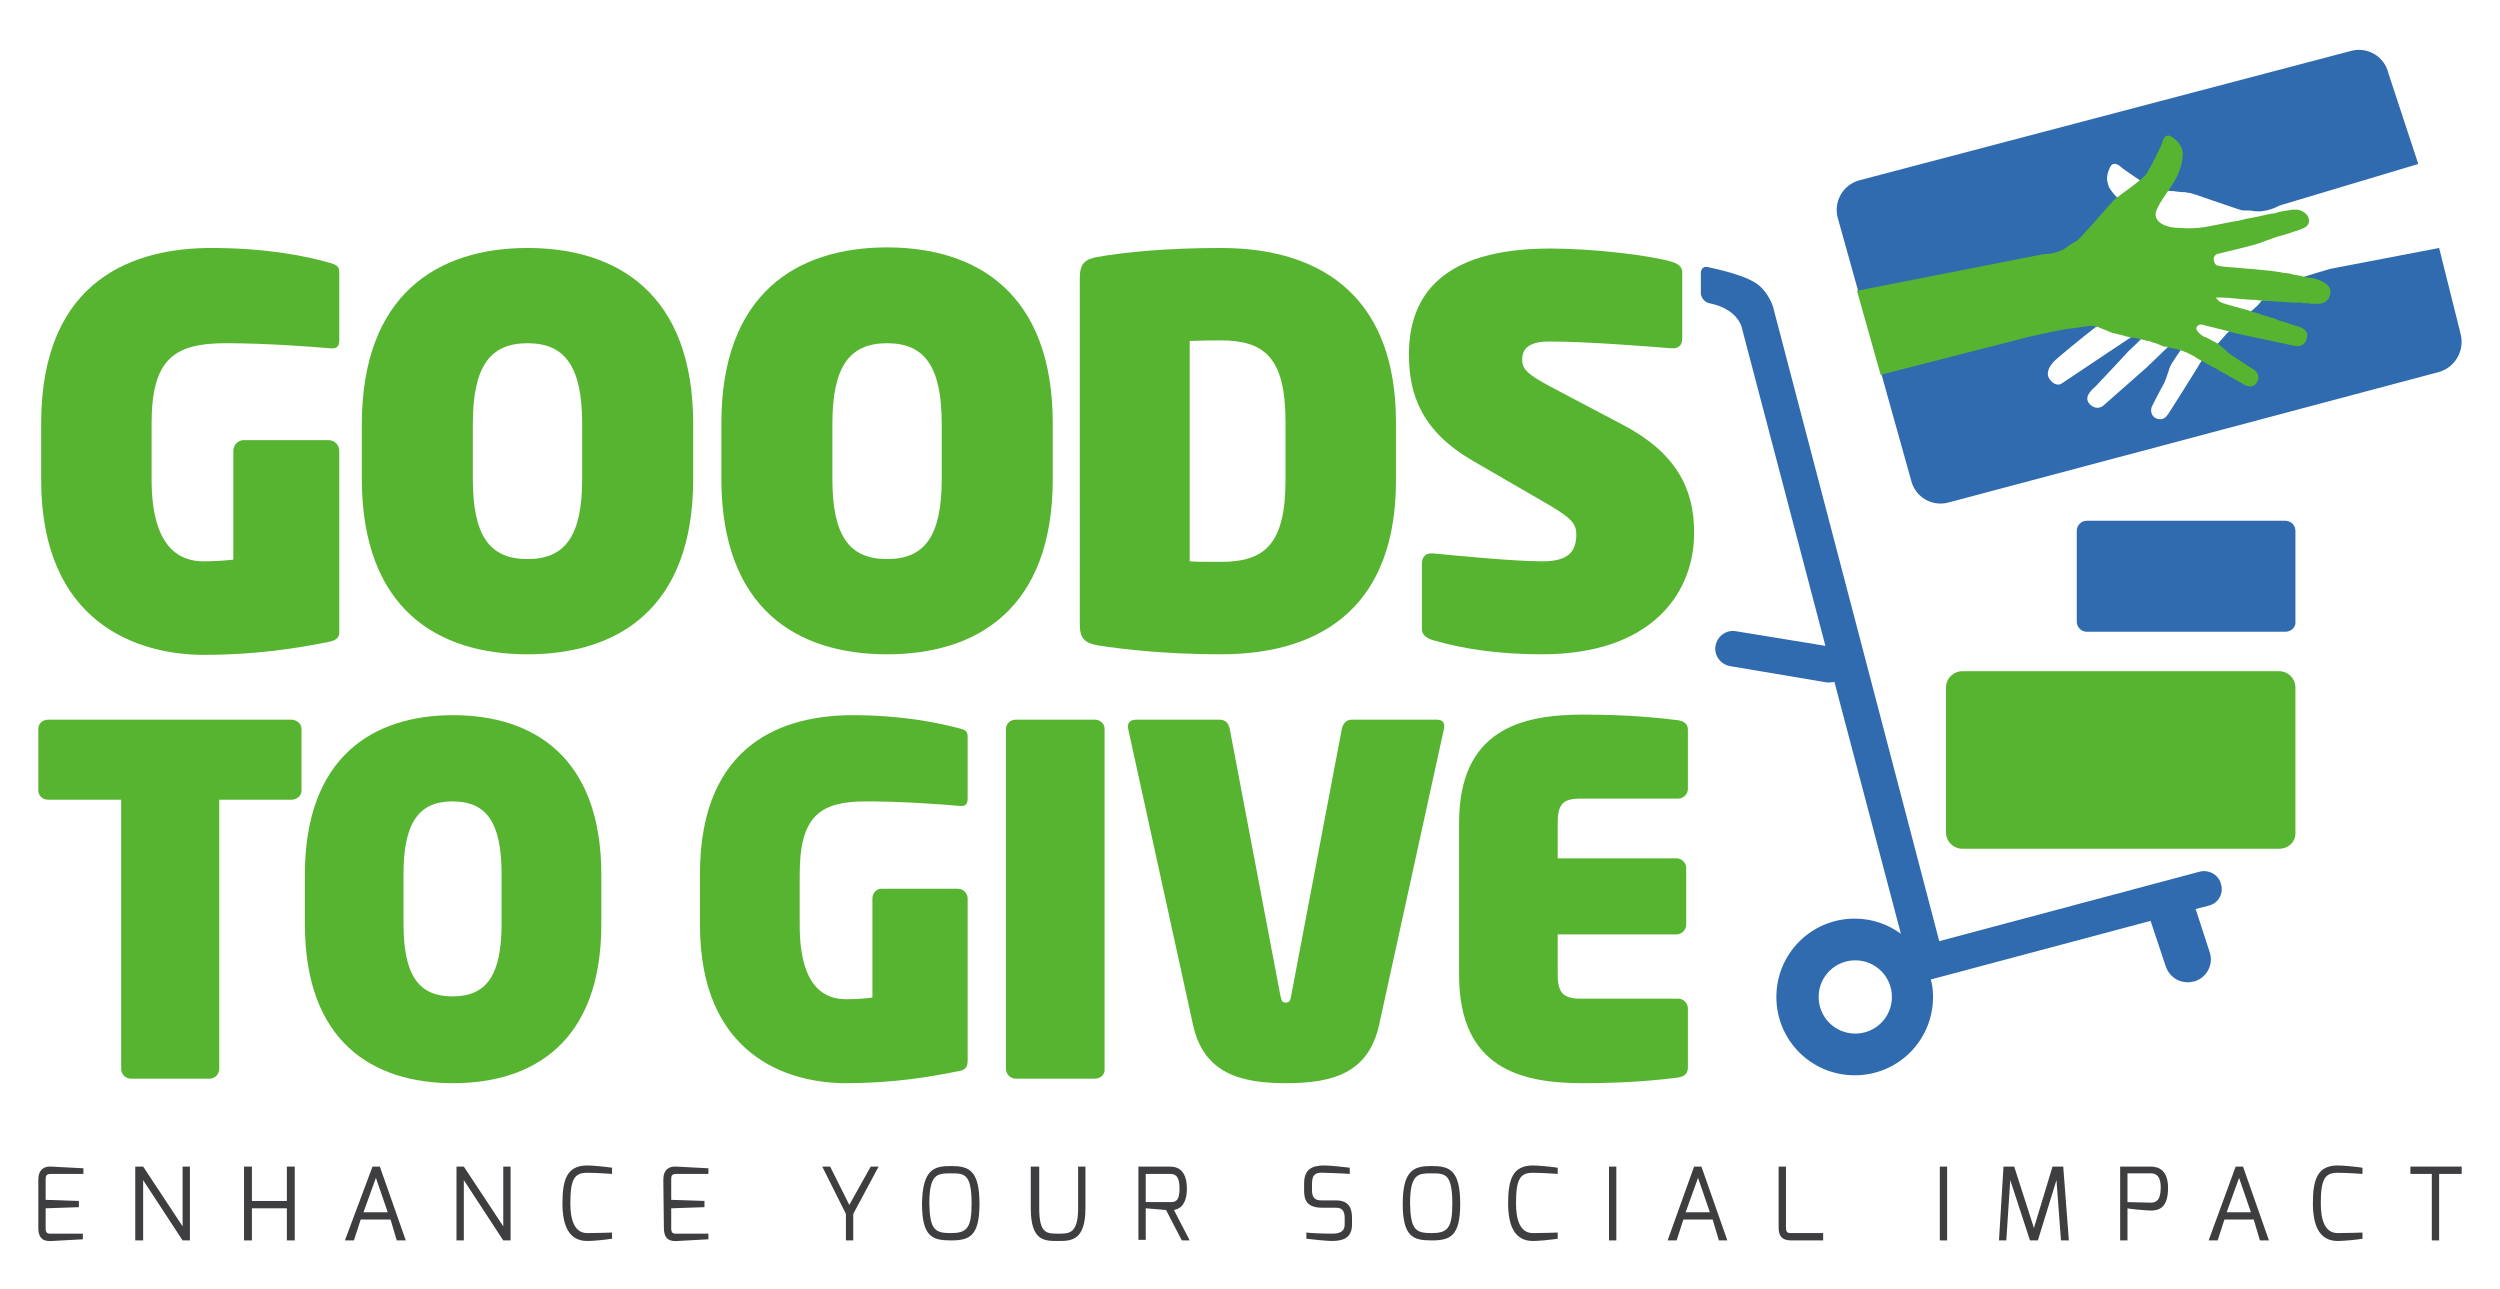 <?xml version="1.0" encoding="utf-8"?>
<!-- Generator: Adobe Illustrator 22.0.1, SVG Export Plug-In . SVG Version: 6.00 Build 0)  -->
<svg version="1.1" id="Layer_1" xmlns="http://www.w3.org/2000/svg" xmlns:xlink="http://www.w3.org/1999/xlink" x="0px" y="0px"
	 viewBox="0 0 443.6 228.8" style="enable-background:new 0 0 443.6 228.8;" xml:space="preserve">
<style type="text/css">
	.st0{fill:#3E3D40;}
	.st1{fill:#414794;}
	.st2{fill:#306BAF;}
	.st3{fill:#57B431;}
</style>
<g>
	<g>
		<path class="st0" d="M6.8,209.3c0-1.8,1.1-2.4,2.3-2.3l5.7,0.3v1H9c-0.9,0-0.9,0.5-0.9,1v3.6l5.9,0.2v1.1l-5.9,0.2v3.6
			c0,1,0.6,0.9,1.1,0.9h5.5v1l-5.5,0.3c-1.2,0.1-2.4-0.2-2.4-2.3C6.8,217.9,6.8,209.3,6.8,209.3z"/>
		<polygon class="st0" points="24,207 25.4,207 32.4,217.6 32.4,207 33.7,207 33.7,220.1 32.4,220.1 25.4,209.4 25.4,220.1 
			24,220.1 		"/>
		<polygon class="st0" points="43.3,207 44.7,207 44.7,213.1 50.9,213.1 50.9,207 52.3,207 52.3,220.1 50.9,220.1 50.9,214.4 
			44.7,214.4 44.7,220.1 43.3,220.1 		"/>
		<path class="st0" d="M66.1,207h1.3l4.6,13.1h-1.6l-1.1-3.7H64l-1.2,3.7h-1.6L66.1,207z M68.8,215.1l-2.1-6.1l-2.2,6.1H68.8z"/>
		<polygon class="st0" points="81,207 82.3,207 89.3,217.6 89.3,207 90.6,207 90.6,220.1 89.3,220.1 82.3,209.4 82.3,220.1 
			81,220.1 		"/>
		<path class="st0" d="M104.2,206.8c0.9,0,3.1,0.2,4.4,0.4v1.1c0,0-2.7-0.2-4.4-0.2c-2.2,0-3,1-3,5.4c0,2.9,0.7,5.3,3,5.3
			c1.9,0,4.4-0.1,4.4-0.1v1.1c-1.3,0.2-3.4,0.4-4.4,0.4c-3.3,0-4.4-2.8-4.4-6.7C99.8,209.3,100.6,206.8,104.2,206.8"/>
		<path class="st0" d="M117.7,209.3c0-1.8,1.1-2.4,2.3-2.3l5.7,0.3v1H120c-0.9,0-0.9,0.5-0.9,1v3.6l5.9,0.2v1.1l-5.9,0.2v3.6
			c0,1,0.6,0.9,1.1,0.9h5.5v1l-5.5,0.3c-1.2,0.1-2.4-0.2-2.4-2.3L117.7,209.3L117.7,209.3z"/>
		<polygon class="st0" points="147.3,207 150.7,213.8 154.5,207 155.9,207 151.4,215.4 151.4,220.1 150.1,220.1 150.1,215.4 
			145.9,207 		"/>
		<path class="st0" d="M168.7,206.9c3.1,0,5.1,0.6,5.1,6.7c0,5.8-1.8,6.5-5.1,6.5c-3.2,0-5.1-0.6-5.1-6.5
			C163.7,207.5,165.7,206.9,168.7,206.9 M168.7,218.8c2.8,0,3.7-0.8,3.7-5.2c0-5.4-1.3-5.4-3.7-5.4s-3.8,0.1-3.8,5.4
			C165,218.2,165.9,218.8,168.7,218.8"/>
		<path class="st0" d="M183.1,207h1.3v7.4c0,4.6,1.4,4.5,3.5,4.5c1.8,0,3.4,0,3.4-4.5V207h1.3v7.4c0,5.8-2.6,5.8-4.8,5.8
			c-2.4,0-4.9,0.1-4.9-5.8V207H183.1z"/>
		<path class="st0" d="M202,207h5.6c1.7,0,3,1,3,3.9c0,3.4-1.8,3.7-2.3,3.8l2.8,5.4h-1.4l-2.8-5.4l-3.6-0.3v5.6H202V207z
			 M207.6,213.3c0.8,0,1.7,0,1.7-2.4s-0.9-2.6-1.7-2.6h-4.3v5H207.6z"/>
		<path class="st0" d="M231.4,210c0-2.6,1.5-3.2,3.6-3.2c1,0,3.8,0.3,4.5,0.4v1.1c-1.1-0.1-4.5-0.2-4.5-0.2
			c-1.3-0.1-2.2,0.1-2.2,1.9v1.2c0,1.6,0.8,1.8,1.8,1.8h2.5c2.4,0,2.8,1.6,2.8,3.1v1.2c0,2.5-1.8,2.9-3.6,2.9
			c-0.9,0-3.7-0.3-4.5-0.4v-1.1c0.7,0.1,2.8,0.2,4.5,0.2c0.7,0,2.3,0,2.3-1.6v-1.2c0-1-0.3-1.8-1.5-1.8h-2.5c-2.9,0-3.2-1.6-3.2-3.1
			L231.4,210L231.4,210z"/>
		<path class="st0" d="M254,206.9c3.1,0,5.1,0.6,5.1,6.7c0,5.8-1.8,6.5-5.1,6.5c-3.2,0-5.1-0.6-5.1-6.5
			C248.9,207.5,251,206.9,254,206.9 M254,218.8c2.8,0,3.7-0.8,3.7-5.2c0-5.4-1.3-5.4-3.7-5.4c-2.4,0-3.8,0.1-3.8,5.4
			C250.3,218.2,251.2,218.8,254,218.8"/>
		<path class="st0" d="M272,206.8c0.9,0,3.1,0.2,4.4,0.4v1.1c0,0-2.7-0.2-4.4-0.2c-2.2,0-3,1-3,5.4c0,2.9,0.7,5.3,3,5.3
			c1.9,0,4.4-0.1,4.4-0.1v1.1c-1.3,0.2-3.4,0.4-4.4,0.4c-3.3,0-4.4-2.8-4.4-6.7C267.6,209.3,268.4,206.8,272,206.8"/>
		<rect x="285.5" y="207" class="st0" width="1.3" height="13.1"/>
		<path class="st0" d="M300.6,207h1.3l4.6,13.1H305l-1.1-3.7h-5.2l-1.2,3.7h-1.6L300.6,207z M303.4,215.1l-2.1-6.1l-2.2,6.1H303.4z"
			/>
		<path class="st0" d="M315.6,207h1.3v10.9c0,1,0.6,0.9,1.1,0.9h5.5v1.3H318c-1.2,0-2.4-0.2-2.4-2.3V207z"/>
		<rect x="344.2" y="207" class="st0" width="1.3" height="13.1"/>
		<polygon class="st0" points="355.5,207 357.4,207 360.9,217.9 364.2,207 366.1,207 367.1,220.1 365.7,220.1 364.9,209.4 
			361.6,220.1 360.2,220.1 356.7,209.4 356,220.1 354.7,220.1 		"/>
		<path class="st0" d="M376.2,207h5.4c1.4,0,3.1,0.6,3.1,3.8c0,3.7-1.8,4-3.1,4c-0.7,0-4-0.3-4.1-0.4v5.7h-1.3V207z M381.6,213.4
			c0.9,0,1.8-0.3,1.8-2.7s-1.2-2.5-1.8-2.5h-4.1v5.1L381.6,213.4L381.6,213.4z"/>
		<path class="st0" d="M396.7,207h1.3l4.6,13.1H401l-1.1-3.7h-5.2l-1.2,3.7h-1.6L396.7,207z M399.4,215.1l-2.1-6.1l-2.2,6.1H399.4z"
			/>
		<path class="st0" d="M414.8,206.8c0.9,0,3.1,0.2,4.4,0.4v1.1c0,0-2.7-0.2-4.4-0.2c-2.2,0-3,1-3,5.4c0,2.9,0.7,5.3,3,5.3
			c1.9,0,4.4-0.1,4.4-0.1v1.1c-1.2,0.2-3.4,0.4-4.4,0.4c-3.3,0-4.4-2.8-4.4-6.7C410.4,209.3,411.2,206.8,414.8,206.8"/>
		<polygon class="st0" points="427.7,207 436.8,207 436.8,208.3 432.8,208.3 432.8,220.1 431.5,220.1 431.5,208.3 427.7,208.3 		"/>
	</g>
	<path class="st1" d="M329.2,187.7c-6,0-10.9-4.9-10.9-10.9s4.9-10.9,10.9-10.9s10.9,4.9,10.9,10.9
		C340,182.9,335.2,187.7,329.2,187.7 M329.2,167.4c-5.2,0-9.5,4.3-9.5,9.5s4.3,9.5,9.5,9.5s9.5-4.3,9.5-9.5
		C338.7,171.6,334.4,167.4,329.2,167.4"/>
	<path class="st2" d="M436.6,59.2L432.8,44l-19.3,3.7c0,0-4.8,1.4-6.1,1.9c-0.9,0.4-2.8,1.1-4,1.6c-0.2,0.2-0.4,0.3-0.5,0.4
		c-0.6,0.3-1.8,2.1-2.3,2.6c-0.6,0.5-5.2,4.7-5.5,5s-1.1,1.3-1.4,1.6s-1.3,1.2-2,1.8c-0.7,0.7-2.2,3.3-2.2,3.3s-4.5,7.2-4.8,7.6
		s-0.9,1.3-2.2,0.7c-1.2-0.7-0.7-2-0.7-2s1.6-3.2,2.2-4.2c0.5-1.1,0.7-2,1-2.8s2-3.1,2.2-3.5c0.1-0.4,0.2-1-0.3-1.4
		c-0.5-0.3-1,0.1-1,0.1l-5,4.8l-7.6,6.7c0,0-1.1,1.1-2.4-0.1s0.1-2.5,0.9-3.2c0.8-0.8,5.9-6.3,5.9-6.3s2.9-2.7,3.3-3.3
		s0.4-1.3,0.4-1.3l-0.2,0.1c0,0-14.9,9.9-15.3,10.2c-0.5,0.4-1.4,0.4-2.2-0.7c-0.8-1.1,0-2.3,0.6-3c0.6-0.7,5.3-4.5,7.1-5.9
		c1.8-1.4,6.4-4.4,7-4.8c0.6-0.4,0.6-0.9,0.3-1.5c-0.3-0.6-0.9-0.6-0.9-0.6s-5.7,1.6-6.8,1.9c-1.1,0.2-8.2,1.7-8.9,1.8
		c-0.7,0.1-1.4-0.1-1.7-0.9c-0.3-0.8,0.1-1.9,0.9-2.5s4.2-1.6,5-1.8s5.1-1.6,5.4-1.7c0.3-0.1,4-1.3,5.6-1.9c1.6-0.6,3-1.4,4.6-2.6
		c0.3-0.2,0.6-0.5,0.8-0.7c0.1-0.1,0.2-0.2,0.3-0.3c0.2-0.2,0.3-0.3,0.4-0.5c0.1-0.1,0.1-0.2,0.2-0.3c0.1-0.2,0.1-0.4,0.2-0.6
		c0-0.1,0.1-0.2,0.1-0.3c0-0.3,0-0.5-0.1-0.8s-0.3-0.5-0.6-0.7c-0.1-0.1-0.2-0.2-0.3-0.2c-0.2-0.2-0.5-0.3-0.8-0.5
		c-0.2-0.1-0.3-0.2-0.5-0.3c-0.3-0.2-0.7-0.4-1-0.5c-0.2-0.1-0.4-0.2-0.6-0.3c-0.4-0.2-0.8-0.4-1.2-0.6c-2.3-1.2-3.5-2.3-4.4-3.7
		c-0.2-0.3-0.3-0.6-0.4-1c-0.3-1,0-2,0.4-2.8c0.5-1.1,1.5-0.5,1.9-0.1s4.1,2.9,5.2,3.5c0.3,0.1,0.8,0.3,1.3,0.4c0.1,0,0.2,0,0.4,0.1
		c0.2,0,0.4,0.1,0.6,0.1c0.1,0,0.2,0,0.4,0.1c0.3,0,0.7,0.1,1,0.1c0.1,0,0.2,0,0.3,0c0.3,0,0.5,0.1,0.8,0.1s0.6,0.1,0.9,0.1
		c0.1,0,0.2,0,0.3,0c0.2,0,0.4,0,0.6,0.1c0.1,0,0.2,0,0.2,0c0.2,0,0.4,0.1,0.5,0.1c0.4,0.1,1.3,0.4,2.4,0.8c1.5,0.5,3.5,1.2,5.3,1.8
		c0.4,0.1,0.8,0.3,1.2,0.4c0.5,0.1,1.2,0,1.9,0.1l0,0c2.5,0.5,4.8-0.9,4.8-0.9l24.7-7.4L423.8,13c-0.7-3-3.7-4.7-6.5-4l-87.4,23
		c-2.9,0.8-4.6,3.8-3.8,6.7l13,46.5c0.7,3,3.7,4.7,6.5,4L432.8,66C435.6,65.2,437.4,62.2,436.6,59.2"/>
	<path class="st2" d="M405.5,112.1h-35.2c-1,0-1.8-0.8-1.8-1.8V94.2c0-1,0.8-1.8,1.8-1.8h35.2c1,0,1.8,0.8,1.8,1.8v16.2
		C407.4,111.2,406.6,112.1,405.5,112.1"/>
	<path class="st2" d="M394.1,156.9c-0.4-1.7-2.2-2.7-3.9-2.2L344.1,167L314.7,54.8c0,0,0,0,0-0.1c-0.3-0.9-0.9-2.5-2.4-3.9
		c-2.2-2-8-3.1-9.2-3.4c-1.2-0.3-1.3,0.9-1.3,0.9v3.9c0,0,0.2,1.3,1.5,1.6c3.9,0.8,5.3,2.9,5.7,4.1l14.9,56.7L308,112
		c-1.7-0.3-3.3,0.9-3.6,2.6c-0.3,1.7,0.9,3.3,2.6,3.6l17.2,2.9c0.2,0,0.4,0,0.5,0c0.3,0,0.6-0.1,0.8-0.1l11.8,44.7
		c-2.3-1.7-5.1-2.7-8.2-2.7c-7.7,0-13.9,6.2-13.9,13.9s6.2,13.9,13.9,13.9c7.7,0,13.9-6.2,13.9-13.9c0-1.1-0.1-2.1-0.4-3.1l0,0
		l39-10.4l2.7,8.1c0.6,1.7,2.1,2.8,3.9,2.8c0.4,0,0.8-0.1,1.3-0.2c2.1-0.7,3.3-3,2.6-5.1l-2.5-7.7l2.3-0.6
		C393.6,160.3,394.6,158.6,394.1,156.9 M329.2,183.4c-3.6,0-6.5-2.9-6.5-6.5s2.9-6.5,6.5-6.5s6.5,2.9,6.5,6.5
		S332.8,183.4,329.2,183.4"/>
	<g>
		<g>
			<path class="st3" d="M51.7,141.9H38.9v47.8c0,0.9-0.8,1.7-1.7,1.7h-14c-0.9,0-1.7-0.8-1.7-1.7v-47.8h-13c-0.9,0-1.7-0.7-1.7-1.6
				v-11c0-0.9,0.8-1.6,1.7-1.6h43.2c0.9,0,1.8,0.7,1.8,1.6v11C53.5,141.2,52.7,141.9,51.7,141.9"/>
			<path class="st3" d="M80.4,192.2c-14.2,0-26.3-7.3-26.3-28.2v-8.8c0-20.9,12.1-28.3,26.3-28.3s26.3,7.4,26.3,28.3v8.8
				C106.7,184.9,94.6,192.2,80.4,192.2 M89,155.1c0-9.2-2.7-12.9-8.7-12.9s-8.7,3.8-8.7,12.9v8.8c0,9.2,2.7,12.9,8.7,12.9
				s8.7-3.7,8.7-12.9V155.1z"/>
			<path class="st3" d="M169.9,190.1c-4.9,1-11.5,2.1-19.8,2.1c-10.3,0-25.9-4.9-25.9-28.1v-9c0-23.5,15.2-28.2,27.1-28.2
				c8.9,0,15.3,1.4,18.8,2.3c1.2,0.3,1.6,0.5,1.6,1.6v10.8c0,1.2-0.4,1.5-1.5,1.4c-3.3-0.3-10.2-0.8-16.5-0.8
				c-8.1,0-11.8,2.5-11.8,12.9v9.1c0,11.5,4.9,13.1,8.2,13.1c1.6,0,3.3-0.1,4.7-0.3v-17.6c0-0.9,0.7-1.7,1.6-1.7H170
				c0.9,0,1.7,0.8,1.7,1.7v28.7C171.7,189.4,171.3,189.9,169.9,190.1"/>
			<path class="st3" d="M194.3,191.4h-14.1c-0.9,0-1.7-0.8-1.7-1.7v-60.4c0-0.9,0.8-1.6,1.7-1.6h14.1c0.9,0,1.7,0.7,1.7,1.6v60.4
				C196.1,190.6,195.3,191.4,194.3,191.4"/>
			<path class="st3" d="M256.2,129.4l-11.5,52.5c-1.9,8.5-8.2,10.3-16.5,10.3c-8.2,0-14.6-1.8-16.5-10.3l-11.5-52.5
				c-0.2-0.9,0.1-1.7,1.4-1.7h14.8c1.2,0,1.6,0.8,1.8,1.6l9,47.4c0.2,0.8,0.3,1.2,0.9,1.2c0.7,0,0.9-0.4,1-1.2l9-47.4
				c0.2-0.9,0.8-1.6,1.7-1.6H255C256.2,127.7,256.4,128.5,256.2,129.4"/>
			<path class="st3" d="M297.8,191.2c-3.3,0.4-8.6,1-16.9,1c-11,0-22-2.6-22-19.2v-27c0-16.5,11-19.2,22-19.2c8.3,0,13.6,0.6,16.9,1
				c1.1,0.2,1.7,0.7,1.7,1.7V140c0,0.9-0.8,1.7-1.7,1.7h-17.3c-3.1,0-4.1,0.9-4.1,4.3v6.3h21.1c0.9,0,1.7,0.8,1.7,1.7v10.1
				c0,0.9-0.8,1.7-1.7,1.7h-21.1v7.1c0,3.3,1,4.3,4.1,4.3h17.3c0.9,0,1.7,0.8,1.7,1.7v10.5C299.5,190.5,298.9,191,297.8,191.2"/>
			<path class="st3" d="M58.3,113.9c-5.4,1.1-12.8,2.3-22.1,2.3c-11.5,0-28.9-5.4-28.9-31.1v-9.9c0-26,16.9-31.2,30.2-31.2
				c10,0,17,1.5,20.9,2.6c1.3,0.4,1.8,0.6,1.8,1.8v11.9c0,1.3-0.5,1.6-1.6,1.5c-3.6-0.3-11.4-0.9-18.5-0.9
				c-9.1,0-13.2,2.7-13.2,14.2v10c0,12.7,5.5,14.5,9.2,14.5c1.8,0,3.6-0.1,5.3-0.3V80c0-1,0.8-1.9,1.8-1.9h15.1
				c1.1,0,1.9,0.9,1.9,1.9v31.7C60.3,113.1,59.8,113.6,58.3,113.9"/>
			<path class="st3" d="M93.6,116.1c-15.9,0-29.4-8-29.4-31.2v-9.8C64.3,52.1,77.8,44,93.6,44c15.9,0,29.4,8.1,29.4,31.2V85
				C123,108.1,109.5,116.1,93.6,116.1 M103.3,75.2c0-10.1-3-14.3-9.7-14.3s-9.7,4.2-9.7,14.3V85c0,10.1,3,14.2,9.7,14.2
				s9.7-4.1,9.7-14.2V75.2z"/>
			<path class="st3" d="M157.4,116.1c-15.9,0-29.4-8-29.4-31.2v-9.8c0-23.1,13.5-31.2,29.4-31.2s29.4,8.1,29.4,31.2V85
				C186.8,108.1,173.3,116.1,157.4,116.1 M167.1,75.2c0-10.1-3-14.3-9.7-14.3s-9.7,4.2-9.7,14.3V85c0,10.1,3,14.2,9.7,14.2
				s9.7-4.1,9.7-14.2V75.2z"/>
			<path class="st3" d="M216.6,116.1c-9.1,0-16.9-0.8-21.9-1.6c-2.1-0.4-3.1-1.1-3.1-3.7V49.3c0-2.6,1-3.3,3.1-3.7
				c5-0.9,12.7-1.6,21.9-1.6c18.9,0,31.1,9.6,31.1,30.9v10.4C247.7,106.6,235.6,116.1,216.6,116.1 M228.1,74.8
				c0-11.4-3.8-14.4-11.5-14.4c-1.2,0-2.7,0-5.5,0.1v39.1c0.7,0.1,4.2,0.1,5.5,0.1c7.7,0,11.5-3,11.5-14.5V74.8z"/>
			<path class="st3" d="M273.6,116.1c-7.8,0-14.2-1-19.3-2.5c-1-0.3-2-0.9-2-1.9v-11.6c0-1.3,0.6-2,2-1.9c4.1,0.4,14.3,1.4,19.4,1.4
				c4.7,0,6-1.8,6-4.8c0-1.9-1-2.9-4.5-5l-13.8-8c-9-5.2-11.4-11.6-11.4-18.9c0-10.3,5.7-18.8,25.1-18.8c7.6,0,17.8,1.2,21.7,2.4
				c0.9,0.3,1.7,0.8,1.7,1.8V60c0,1-0.4,1.9-1.9,1.8c-3.9-0.3-14.8-1.2-21.7-1.2c-3.5,0-4.8,1.2-4.8,3.2c0,1.7,0.9,2.6,5,4.8
				l12.9,6.8c9.3,4.9,12.6,11.2,12.6,19C300.7,105,293.3,116.1,273.6,116.1"/>
		</g>
		<path class="st3" d="M413.5,52c0.2-1.3-1.2-2-2-2.3c-0.1,0-0.3-0.1-0.5-0.2c-0.1,0-0.2,0-0.3-0.1c-0.2,0-0.4-0.1-0.7-0.1
			c-0.1,0-0.1,0-0.2,0c-0.3-0.1-0.7-0.1-1-0.2c-0.1,0-0.2,0-0.3-0.1c-0.3-0.1-0.7-0.1-1.1-0.2l0,0c-0.3,0-0.6-0.1-0.9-0.2
			c-0.2,0-0.3-0.1-0.5-0.1c-0.3,0-0.6-0.1-0.9-0.1l-0.5-0.1c-0.9-0.1-1.7-0.3-2.3-0.3c-2.3-0.3-7.8-0.6-8.5-0.8
			c-0.7-0.1-0.9-0.5-1-1.1s0.5-1,0.5-1s5.8-1.4,6.8-1.7c0.1,0,0.3-0.1,0.6-0.2c0.1,0,0.2-0.1,0.3-0.1c0.2-0.1,0.4-0.1,0.6-0.2
			c0.2-0.1,0.3-0.1,0.5-0.2c0.2-0.1,0.4-0.1,0.6-0.2c0.2-0.1,0.3-0.1,0.5-0.2c0.4-0.1,0.8-0.3,1.2-0.4c0.1,0,0.3-0.1,0.4-0.1
			c0.3-0.1,0.7-0.2,1-0.3c0.1,0,0.3-0.1,0.4-0.1c0.3-0.1,0.5-0.2,0.8-0.3c0.1,0,0.3-0.1,0.4-0.1s0.2-0.1,0.2-0.1
			c0.2,0,0.3-0.1,0.4-0.1s0.2-0.1,0.2-0.1c0.2-0.1,0.4-0.1,0.5-0.2c0.7-0.3,1.1-0.8,1-1.6c-0.1-0.4-0.3-0.8-0.7-1.1
			c-0.4-0.3-0.8-0.5-1.3-0.6c-0.2,0-0.4,0-0.6,0c-0.1,0-0.1,0-0.2,0c-0.2,0-0.4,0-0.6,0.1h-0.1h-0.1c-0.6,0.1-1.3,0.2-2,0.4
			c-0.1,0-0.2,0-0.2,0.1c-0.2,0-0.4,0.1-0.6,0.1c-0.1,0-0.1,0-0.2,0c-0.2,0-0.4,0.1-0.5,0.1c-0.4,0.1-2.6,0.6-3.9,0.8
			c-0.6,0.1-0.3,0.1-0.8,0.2c-0.5,0.1-0.8,0.2-0.9,0.2c-0.3,0-4.1,0.8-5.8,1.1c-0.8,0.1-1.6,0.2-2.4,0.2c-0.3,0-0.6,0-0.9,0
			c-0.6,0-1.3-0.1-2-0.1c-2-0.2-3.2-1-3.4-2.1c-0.2-1.1,1.4-3.2,2.8-5.3s1.9-3.8,2-5.4s-0.9-2.6-1.9-3.3c-1-0.7-1.6,0.3-1.7,0.9
			s-2.1,4.5-2.8,5.6c-0.7,1.1-5.1,4-5.8,4.7c-0.7,0.7-4,4.6-6.3,7c-0.3,0.3-1,0.6-1.6,1l0,0c-1.9,1.7-4.6,1.6-4.6,1.6l-33.1,6.5
			l4.2,14.9l26.6-6.8c0,0,4.9-1.1,6.3-1.3c1-0.1,3-0.4,4.4-0.6l0,0c0.3,0.1,0.5,0.1,0.6,0.1s0.4,0.1,0.6,0.1c0.1,0,0.2,0,0.2,0.1
			c0.2,0.1,0.3,0.1,0.5,0.2c0.3,0.1,0.7,0.3,1,0.4c0.4,0.2,0.8,0.3,1,0.4c0.1,0,0.3,0.1,0.5,0.1c0.1,0,0.3,0.1,0.4,0.1
			s0.2,0.1,0.4,0.1c0.2,0,0.5,0.1,0.7,0.2c0.1,0,0.2,0,0.3,0.1c0.2,0,0.4,0.1,0.6,0.1s0.3,0.1,0.5,0.1c0.1,0,0.1,0,0.2,0
			c0.9,0.2,1.9,0.4,2.6,0.6h0.1c0.1,0,0.2,0,0.3,0.1c0.1,0,0.2,0,0.2,0.1c0.2,0,0.3,0.1,0.4,0.1c0.2,0,1.2,0.4,1.6,0.6
			c0.4,0.2,0.2,0.1,0.5,0.1c0.2,0,0.5,0.1,0.8,0.2c0.3,0.1,0.7,0.1,1,0.2l0,0c0.3,0.1,0.5,0.1,0.8,0.2c0.3,0.1,0.6,0.2,1,0.4
			c0,0,0,0,0.1,0c0.4,0.2,0.8,0.4,1.2,0.6c0.1,0,0.1,0.1,0.2,0.1c0.1,0.1,0.2,0.1,0.3,0.2c0,0,0.1,0,0.1,0.1
			c0.4,0.2,0.7,0.4,0.7,0.4s0.4,0.2,1.1,0.6c0.1,0,0.1,0.1,0.2,0.1c0.3,0.2,0.7,0.4,1.1,0.6s0.8,0.4,1.2,0.7
			c0.1,0.1,0.3,0.1,0.4,0.2c0.4,0.2,0.8,0.4,1.2,0.7c0.1,0,0.1,0.1,0.2,0.1c0.4,0.2,0.8,0.4,1.1,0.6l0,0c0.3,0.2,0.6,0.3,0.9,0.5
			c0.1,0,0.1,0,0.1,0.1c0.2,0.1,0.4,0.2,0.4,0.2c0.5,0.2,1.5,0.7,2.2-0.5s-0.4-2.1-0.4-2.1s-3-1.9-4-2.6c-0.5-0.3-0.9-0.6-1.2-1
			c-0.1,0-0.1-0.1-0.2-0.1c-0.3-0.3-0.6-0.6-0.9-0.8c-0.1-0.1-0.3-0.2-0.4-0.3c-0.1,0-0.1-0.1-0.2-0.1c-0.1-0.1-0.3-0.2-0.4-0.2
			s-0.1-0.1-0.2-0.1c-0.2-0.1-0.3-0.2-0.5-0.3c-0.3-0.2-0.6-0.3-0.8-0.4c0,0,0,0-0.1,0c-0.2-0.1-0.4-0.2-0.5-0.3c0,0-0.1,0-0.1-0.1
			c-0.2-0.1-0.3-0.2-0.3-0.2c-0.2-0.2-0.4-0.4-0.5-0.6l0,0c-0.1-0.2-0.1-0.4,0-0.6c0.2-0.4,0.6-0.4,0.8-0.4c0.1,0,0.1,0,0.1,0
			l4.4,1.1l2.3,0.6l0,0l9.9,2.1c0,0,0.9,0.2,1.5-0.4c0.2-0.2,0.4-0.5,0.5-0.9c0.2-0.6,0.1-1.1-0.2-1.4c-0.5-0.6-1.4-0.8-2.1-1
			c-0.1,0-0.3-0.1-0.6-0.2c-0.1,0-0.1,0-0.2-0.1c-0.3-0.1-0.6-0.2-1-0.3l0,0c-0.4-0.1-0.8-0.2-1.2-0.4c-0.1,0-0.1,0-0.2-0.1
			c-2.4-0.7-5.1-1.6-5.1-1.6s-3.8-1-4.5-1.3s-1-0.9-1-0.9h0.2c0,0,0.2,0,0.4,0c0.1,0,0.3,0,0.5,0c0.6,0,1.6,0.1,2.7,0.2
			c0.8,0.1,1.6,0.1,2.5,0.2c0.2,0,0.4,0,0.5,0c0.2,0,0.5,0,0.7,0.1c0.4,0,0.9,0.1,1.3,0.1c0.1,0,0.3,0,0.4,0c1,0.1,2.1,0.1,3.1,0.2
			c0.1,0,0.1,0,0.2,0c0.4,0,0.8,0.1,1.2,0.1c0.1,0,0.3,0,0.4,0c0.2,0,0.4,0,0.6,0c0.3,0,0.6,0,0.8,0.1c0.2,0,0.3,0,0.5,0
			s0.5,0,0.7,0.1c0.1,0,0.2,0,0.4,0c0.2,0,0.4,0,0.5,0c0.2,0,0.3,0,0.4,0s0.1,0,0.2,0s0.3,0,0.3,0C412.5,53.7,413.4,53.3,413.5,52"
			/>
		<path class="st3" d="M404.4,150.6h-56.2c-1.6,0-2.9-1.3-2.9-2.9V122c0-1.6,1.3-2.9,2.9-2.9h56.2c1.6,0,2.9,1.3,2.9,2.9v25.7
			C407.4,149.3,406.1,150.6,404.4,150.6"/>
	</g>
</g>
</svg>
